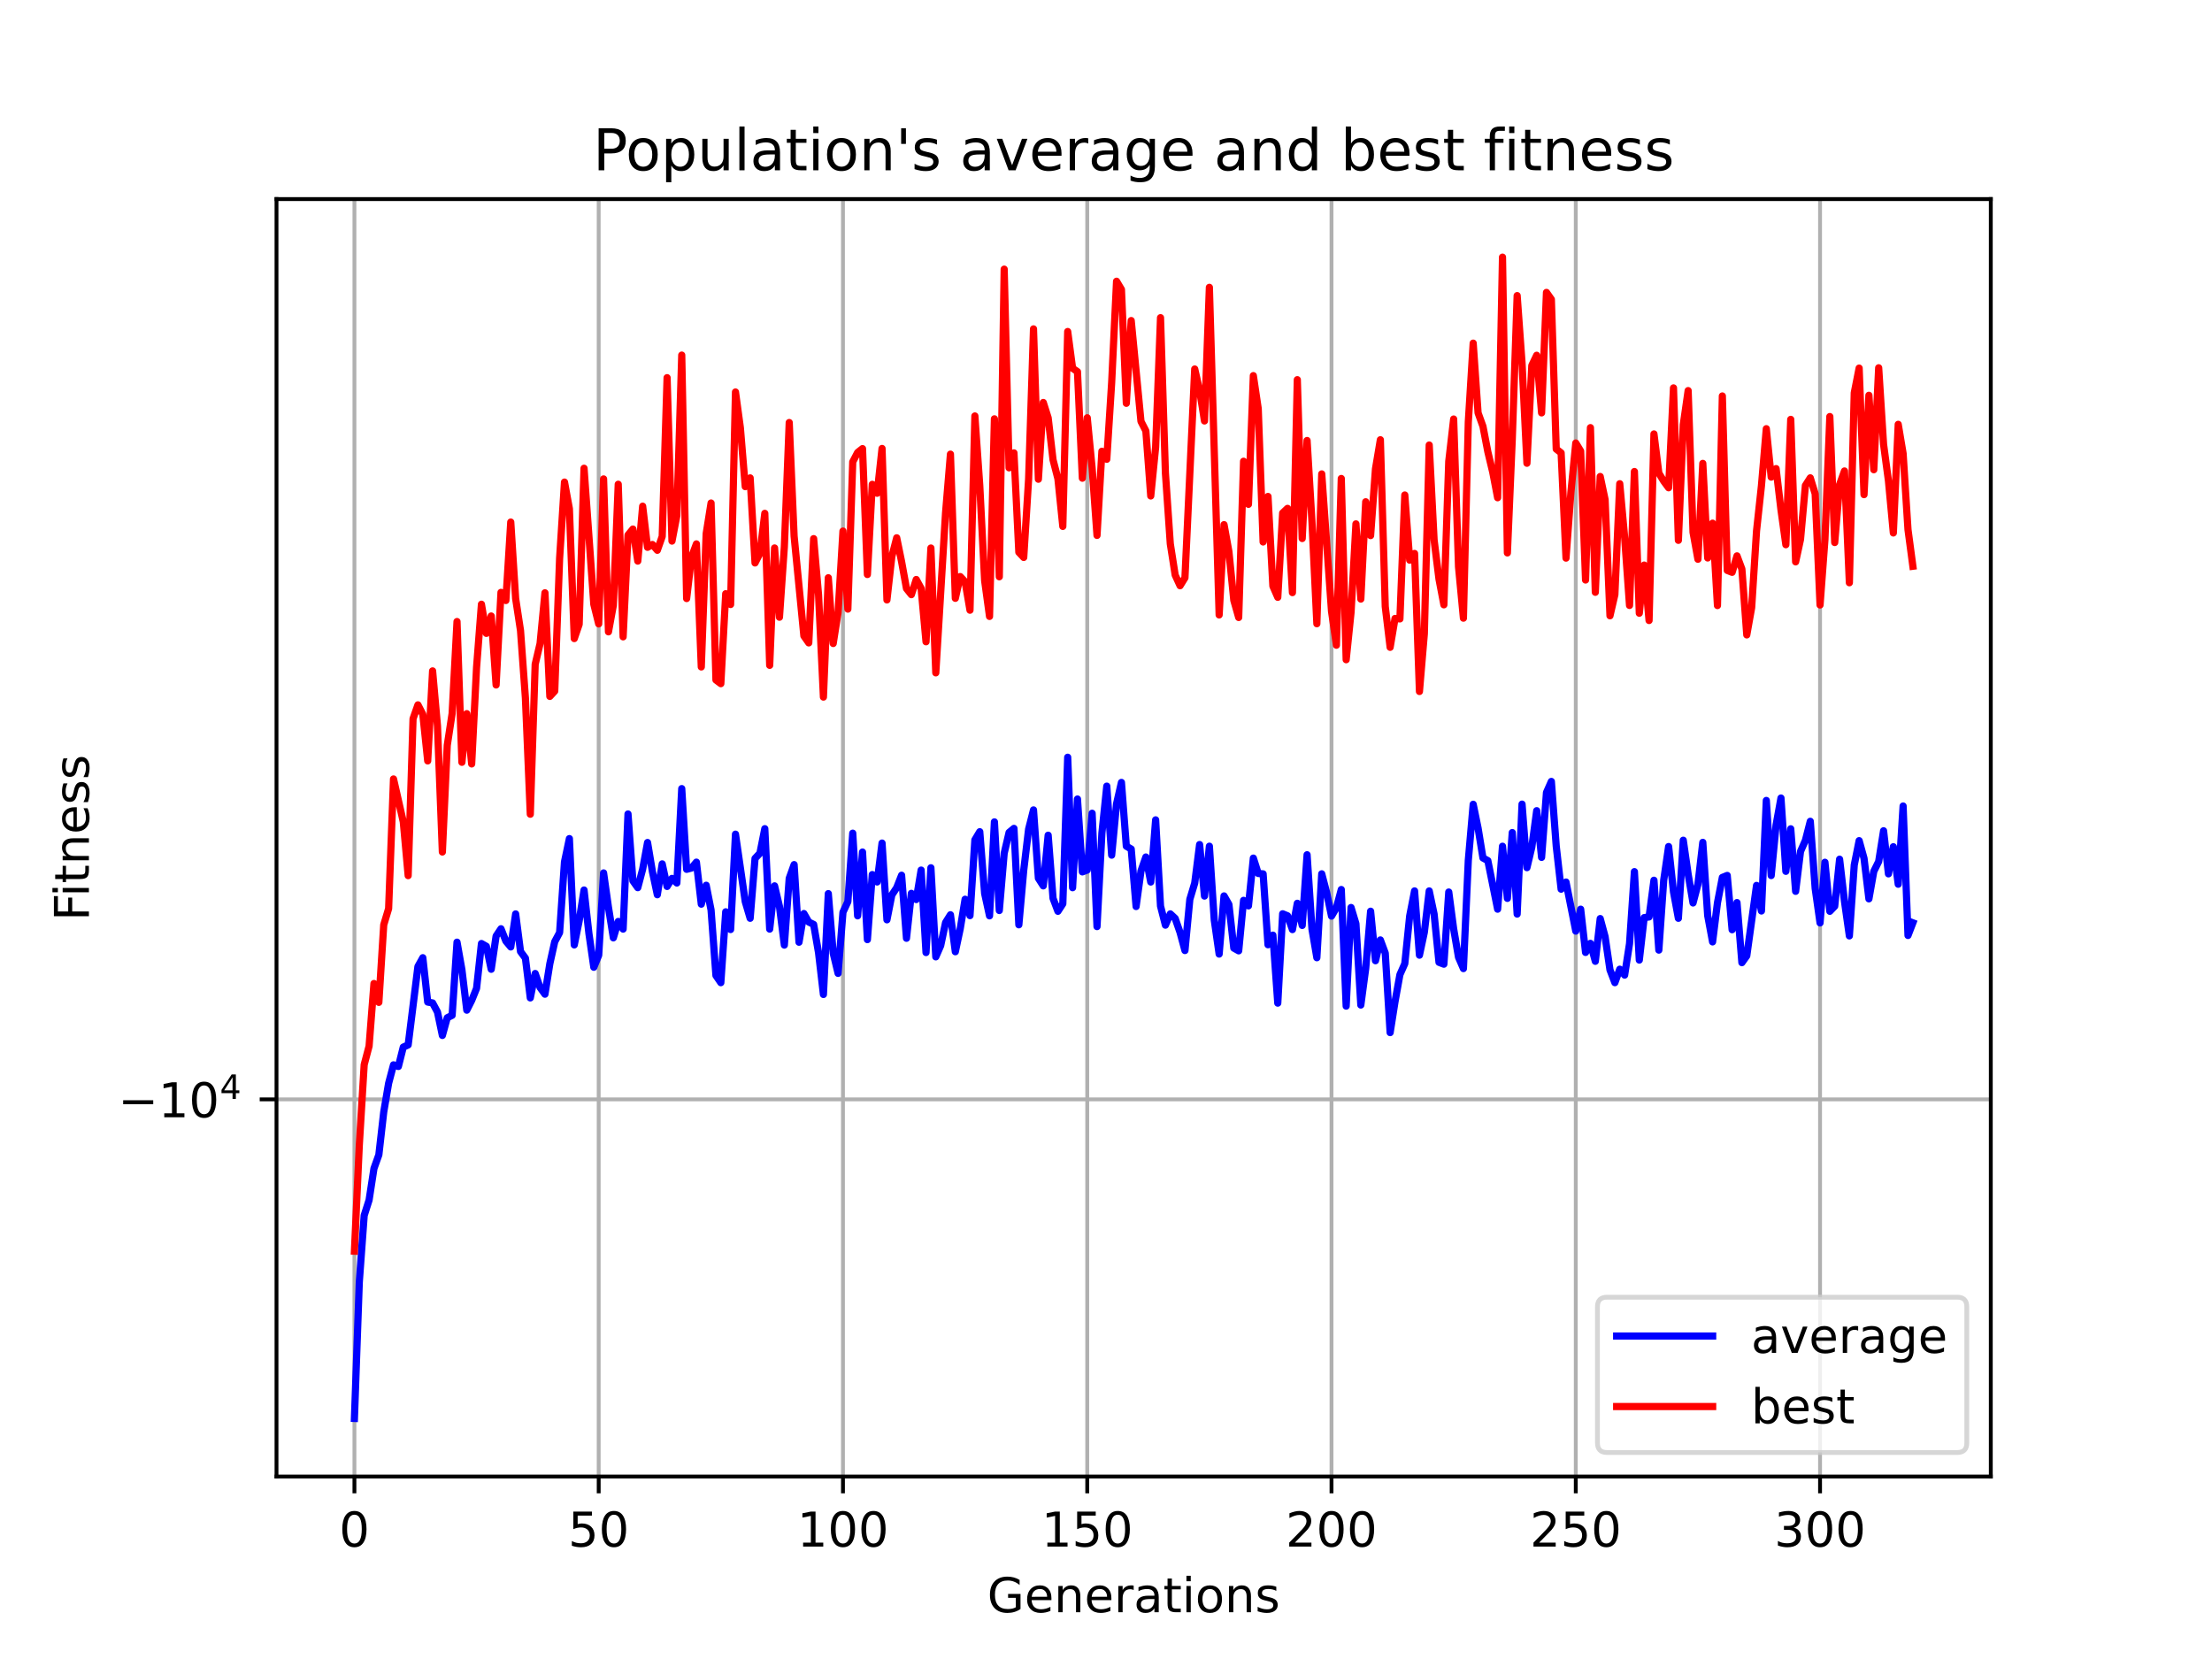 <?xml version="1.0" encoding="utf-8" standalone="no"?>
<!DOCTYPE svg PUBLIC "-//W3C//DTD SVG 1.1//EN"
  "http://www.w3.org/Graphics/SVG/1.1/DTD/svg11.dtd">
<!-- Created with matplotlib (https://matplotlib.org/) -->
<svg height="345.6pt" version="1.1" viewBox="0 0 460.8 345.6" width="460.8pt" xmlns="http://www.w3.org/2000/svg" xmlns:xlink="http://www.w3.org/1999/xlink">
 <defs>
  <style type="text/css">*{stroke-linecap:butt;stroke-linejoin:round;}</style>
 </defs>
 <g id="figure_1">
  <g id="patch_1">
   <path d="M 0 345.6 
L 460.8 345.6 
L 460.8 0 
L 0 0 
z
" style="fill:#ffffff;"/>
  </g>
  <g id="axes_1">
   <g id="patch_2">
    <path d="M 57.6 307.584 
L 414.72 307.584 
L 414.72 41.472 
L 57.6 41.472 
z
" style="fill:#ffffff;"/>
   </g>
   <g id="matplotlib.axis_1">
    <g id="xtick_1">
     <g id="line2d_1">
      <path clip-path="url(#p1fe6669556)" d="M 73.833 307.584 
L 73.833 41.472 
" style="fill:none;stroke:#b0b0b0;stroke-linecap:square;stroke-width:0.8;"/>
     </g>
     <g id="line2d_2">
      <defs>
       <path d="M 0 0 
L 0 3.5 
" id="m65b391c324" style="stroke:#000000;stroke-width:0.8;"/>
      </defs>
      <g>
       <use style="stroke:#000000;stroke-width:0.8;" x="73.833" xlink:href="#m65b391c324" y="307.584"/>
      </g>
     </g>
     <g id="text_1">
      <!-- 0 -->
      <g transform="translate(70.651 322.182)scale(0.1 -0.1)">
       <defs>
        <path d="M 31.781 66.406 
Q 24.172 66.406 20.328 58.906 
Q 16.5 51.422 16.5 36.375 
Q 16.5 21.391 20.328 13.891 
Q 24.172 6.391 31.781 6.391 
Q 39.453 6.391 43.281 13.891 
Q 47.125 21.391 47.125 36.375 
Q 47.125 51.422 43.281 58.906 
Q 39.453 66.406 31.781 66.406 
z
M 31.781 74.219 
Q 44.047 74.219 50.516 64.516 
Q 56.984 54.828 56.984 36.375 
Q 56.984 17.969 50.516 8.266 
Q 44.047 -1.422 31.781 -1.422 
Q 19.531 -1.422 13.062 8.266 
Q 6.594 17.969 6.594 36.375 
Q 6.594 54.828 13.062 64.516 
Q 19.531 74.219 31.781 74.219 
z
" id="DejaVuSans-48"/>
       </defs>
       <use xlink:href="#DejaVuSans-48"/>
      </g>
     </g>
    </g>
    <g id="xtick_2">
     <g id="line2d_3">
      <path clip-path="url(#p1fe6669556)" d="M 124.719 307.584 
L 124.719 41.472 
" style="fill:none;stroke:#b0b0b0;stroke-linecap:square;stroke-width:0.8;"/>
     </g>
     <g id="line2d_4">
      <g>
       <use style="stroke:#000000;stroke-width:0.8;" x="124.719" xlink:href="#m65b391c324" y="307.584"/>
      </g>
     </g>
     <g id="text_2">
      <!-- 50 -->
      <g transform="translate(118.357 322.182)scale(0.1 -0.1)">
       <defs>
        <path d="M 10.797 72.906 
L 49.516 72.906 
L 49.516 64.594 
L 19.828 64.594 
L 19.828 46.734 
Q 21.969 47.469 24.109 47.828 
Q 26.266 48.188 28.422 48.188 
Q 40.625 48.188 47.75 41.5 
Q 54.891 34.812 54.891 23.391 
Q 54.891 11.625 47.562 5.094 
Q 40.234 -1.422 26.906 -1.422 
Q 22.312 -1.422 17.547 -0.641 
Q 12.797 0.141 7.719 1.703 
L 7.719 11.625 
Q 12.109 9.234 16.797 8.062 
Q 21.484 6.891 26.703 6.891 
Q 35.156 6.891 40.078 11.328 
Q 45.016 15.766 45.016 23.391 
Q 45.016 31 40.078 35.438 
Q 35.156 39.891 26.703 39.891 
Q 22.75 39.891 18.812 39.016 
Q 14.891 38.141 10.797 36.281 
z
" id="DejaVuSans-53"/>
       </defs>
       <use xlink:href="#DejaVuSans-53"/>
       <use x="63.623" xlink:href="#DejaVuSans-48"/>
      </g>
     </g>
    </g>
    <g id="xtick_3">
     <g id="line2d_5">
      <path clip-path="url(#p1fe6669556)" d="M 175.605 307.584 
L 175.605 41.472 
" style="fill:none;stroke:#b0b0b0;stroke-linecap:square;stroke-width:0.8;"/>
     </g>
     <g id="line2d_6">
      <g>
       <use style="stroke:#000000;stroke-width:0.8;" x="175.605" xlink:href="#m65b391c324" y="307.584"/>
      </g>
     </g>
     <g id="text_3">
      <!-- 100 -->
      <g transform="translate(166.062 322.182)scale(0.1 -0.1)">
       <defs>
        <path d="M 12.406 8.297 
L 28.516 8.297 
L 28.516 63.922 
L 10.984 60.406 
L 10.984 69.391 
L 28.422 72.906 
L 38.281 72.906 
L 38.281 8.297 
L 54.391 8.297 
L 54.391 0 
L 12.406 0 
z
" id="DejaVuSans-49"/>
       </defs>
       <use xlink:href="#DejaVuSans-49"/>
       <use x="63.623" xlink:href="#DejaVuSans-48"/>
       <use x="127.246" xlink:href="#DejaVuSans-48"/>
      </g>
     </g>
    </g>
    <g id="xtick_4">
     <g id="line2d_7">
      <path clip-path="url(#p1fe6669556)" d="M 226.492 307.584 
L 226.492 41.472 
" style="fill:none;stroke:#b0b0b0;stroke-linecap:square;stroke-width:0.8;"/>
     </g>
     <g id="line2d_8">
      <g>
       <use style="stroke:#000000;stroke-width:0.8;" x="226.492" xlink:href="#m65b391c324" y="307.584"/>
      </g>
     </g>
     <g id="text_4">
      <!-- 150 -->
      <g transform="translate(216.948 322.182)scale(0.1 -0.1)">
       <use xlink:href="#DejaVuSans-49"/>
       <use x="63.623" xlink:href="#DejaVuSans-53"/>
       <use x="127.246" xlink:href="#DejaVuSans-48"/>
      </g>
     </g>
    </g>
    <g id="xtick_5">
     <g id="line2d_9">
      <path clip-path="url(#p1fe6669556)" d="M 277.378 307.584 
L 277.378 41.472 
" style="fill:none;stroke:#b0b0b0;stroke-linecap:square;stroke-width:0.8;"/>
     </g>
     <g id="line2d_10">
      <g>
       <use style="stroke:#000000;stroke-width:0.8;" x="277.378" xlink:href="#m65b391c324" y="307.584"/>
      </g>
     </g>
     <g id="text_5">
      <!-- 200 -->
      <g transform="translate(267.834 322.182)scale(0.1 -0.1)">
       <defs>
        <path d="M 19.188 8.297 
L 53.609 8.297 
L 53.609 0 
L 7.328 0 
L 7.328 8.297 
Q 12.938 14.109 22.625 23.891 
Q 32.328 33.688 34.812 36.531 
Q 39.547 41.844 41.422 45.531 
Q 43.312 49.219 43.312 52.781 
Q 43.312 58.594 39.234 62.25 
Q 35.156 65.922 28.609 65.922 
Q 23.969 65.922 18.812 64.312 
Q 13.672 62.703 7.812 59.422 
L 7.812 69.391 
Q 13.766 71.781 18.938 73 
Q 24.125 74.219 28.422 74.219 
Q 39.75 74.219 46.484 68.547 
Q 53.219 62.891 53.219 53.422 
Q 53.219 48.922 51.531 44.891 
Q 49.859 40.875 45.406 35.406 
Q 44.188 33.984 37.641 27.219 
Q 31.109 20.453 19.188 8.297 
z
" id="DejaVuSans-50"/>
       </defs>
       <use xlink:href="#DejaVuSans-50"/>
       <use x="63.623" xlink:href="#DejaVuSans-48"/>
       <use x="127.246" xlink:href="#DejaVuSans-48"/>
      </g>
     </g>
    </g>
    <g id="xtick_6">
     <g id="line2d_11">
      <path clip-path="url(#p1fe6669556)" d="M 328.264 307.584 
L 328.264 41.472 
" style="fill:none;stroke:#b0b0b0;stroke-linecap:square;stroke-width:0.8;"/>
     </g>
     <g id="line2d_12">
      <g>
       <use style="stroke:#000000;stroke-width:0.8;" x="328.264" xlink:href="#m65b391c324" y="307.584"/>
      </g>
     </g>
     <g id="text_6">
      <!-- 250 -->
      <g transform="translate(318.72 322.182)scale(0.1 -0.1)">
       <use xlink:href="#DejaVuSans-50"/>
       <use x="63.623" xlink:href="#DejaVuSans-53"/>
       <use x="127.246" xlink:href="#DejaVuSans-48"/>
      </g>
     </g>
    </g>
    <g id="xtick_7">
     <g id="line2d_13">
      <path clip-path="url(#p1fe6669556)" d="M 379.15 307.584 
L 379.15 41.472 
" style="fill:none;stroke:#b0b0b0;stroke-linecap:square;stroke-width:0.8;"/>
     </g>
     <g id="line2d_14">
      <g>
       <use style="stroke:#000000;stroke-width:0.8;" x="379.15" xlink:href="#m65b391c324" y="307.584"/>
      </g>
     </g>
     <g id="text_7">
      <!-- 300 -->
      <g transform="translate(369.607 322.182)scale(0.1 -0.1)">
       <defs>
        <path d="M 40.578 39.312 
Q 47.656 37.797 51.625 33 
Q 55.609 28.219 55.609 21.188 
Q 55.609 10.406 48.188 4.484 
Q 40.766 -1.422 27.094 -1.422 
Q 22.516 -1.422 17.656 -0.516 
Q 12.797 0.391 7.625 2.203 
L 7.625 11.719 
Q 11.719 9.328 16.594 8.109 
Q 21.484 6.891 26.812 6.891 
Q 36.078 6.891 40.938 10.547 
Q 45.797 14.203 45.797 21.188 
Q 45.797 27.641 41.281 31.266 
Q 36.766 34.906 28.719 34.906 
L 20.219 34.906 
L 20.219 43.016 
L 29.109 43.016 
Q 36.375 43.016 40.234 45.922 
Q 44.094 48.828 44.094 54.297 
Q 44.094 59.906 40.109 62.906 
Q 36.141 65.922 28.719 65.922 
Q 24.656 65.922 20.016 65.031 
Q 15.375 64.156 9.812 62.312 
L 9.812 71.094 
Q 15.438 72.656 20.344 73.438 
Q 25.25 74.219 29.594 74.219 
Q 40.828 74.219 47.359 69.109 
Q 53.906 64.016 53.906 55.328 
Q 53.906 49.266 50.438 45.094 
Q 46.969 40.922 40.578 39.312 
z
" id="DejaVuSans-51"/>
       </defs>
       <use xlink:href="#DejaVuSans-51"/>
       <use x="63.623" xlink:href="#DejaVuSans-48"/>
       <use x="127.246" xlink:href="#DejaVuSans-48"/>
      </g>
     </g>
    </g>
    <g id="text_8">
     <!-- Generations -->
     <g transform="translate(205.662 335.861)scale(0.1 -0.1)">
      <defs>
       <path d="M 59.516 10.406 
L 59.516 29.984 
L 43.406 29.984 
L 43.406 38.094 
L 69.281 38.094 
L 69.281 6.781 
Q 63.578 2.734 56.688 0.656 
Q 49.812 -1.422 42 -1.422 
Q 24.906 -1.422 15.25 8.562 
Q 5.609 18.562 5.609 36.375 
Q 5.609 54.25 15.25 64.234 
Q 24.906 74.219 42 74.219 
Q 49.125 74.219 55.547 72.453 
Q 61.969 70.703 67.391 67.281 
L 67.391 56.781 
Q 61.922 61.422 55.766 63.766 
Q 49.609 66.109 42.828 66.109 
Q 29.438 66.109 22.719 58.641 
Q 16.016 51.172 16.016 36.375 
Q 16.016 21.625 22.719 14.156 
Q 29.438 6.688 42.828 6.688 
Q 48.047 6.688 52.141 7.594 
Q 56.25 8.5 59.516 10.406 
z
" id="DejaVuSans-71"/>
       <path d="M 56.203 29.594 
L 56.203 25.203 
L 14.891 25.203 
Q 15.484 15.922 20.484 11.062 
Q 25.484 6.203 34.422 6.203 
Q 39.594 6.203 44.453 7.469 
Q 49.312 8.734 54.109 11.281 
L 54.109 2.781 
Q 49.266 0.734 44.188 -0.344 
Q 39.109 -1.422 33.891 -1.422 
Q 20.797 -1.422 13.156 6.188 
Q 5.516 13.812 5.516 26.812 
Q 5.516 40.234 12.766 48.109 
Q 20.016 56 32.328 56 
Q 43.359 56 49.781 48.891 
Q 56.203 41.797 56.203 29.594 
z
M 47.219 32.234 
Q 47.125 39.594 43.094 43.984 
Q 39.062 48.391 32.422 48.391 
Q 24.906 48.391 20.391 44.141 
Q 15.875 39.891 15.188 32.172 
z
" id="DejaVuSans-101"/>
       <path d="M 54.891 33.016 
L 54.891 0 
L 45.906 0 
L 45.906 32.719 
Q 45.906 40.484 42.875 44.328 
Q 39.844 48.188 33.797 48.188 
Q 26.516 48.188 22.312 43.547 
Q 18.109 38.922 18.109 30.906 
L 18.109 0 
L 9.078 0 
L 9.078 54.688 
L 18.109 54.688 
L 18.109 46.188 
Q 21.344 51.125 25.703 53.562 
Q 30.078 56 35.797 56 
Q 45.219 56 50.047 50.172 
Q 54.891 44.344 54.891 33.016 
z
" id="DejaVuSans-110"/>
       <path d="M 41.109 46.297 
Q 39.594 47.172 37.812 47.578 
Q 36.031 48 33.891 48 
Q 26.266 48 22.188 43.047 
Q 18.109 38.094 18.109 28.812 
L 18.109 0 
L 9.078 0 
L 9.078 54.688 
L 18.109 54.688 
L 18.109 46.188 
Q 20.953 51.172 25.484 53.578 
Q 30.031 56 36.531 56 
Q 37.453 56 38.578 55.875 
Q 39.703 55.766 41.062 55.516 
z
" id="DejaVuSans-114"/>
       <path d="M 34.281 27.484 
Q 23.391 27.484 19.188 25 
Q 14.984 22.516 14.984 16.5 
Q 14.984 11.719 18.141 8.906 
Q 21.297 6.109 26.703 6.109 
Q 34.188 6.109 38.703 11.406 
Q 43.219 16.703 43.219 25.484 
L 43.219 27.484 
z
M 52.203 31.203 
L 52.203 0 
L 43.219 0 
L 43.219 8.297 
Q 40.141 3.328 35.547 0.953 
Q 30.953 -1.422 24.312 -1.422 
Q 15.922 -1.422 10.953 3.297 
Q 6 8.016 6 15.922 
Q 6 25.141 12.172 29.828 
Q 18.359 34.516 30.609 34.516 
L 43.219 34.516 
L 43.219 35.406 
Q 43.219 41.609 39.141 45 
Q 35.062 48.391 27.688 48.391 
Q 23 48.391 18.547 47.266 
Q 14.109 46.141 10.016 43.891 
L 10.016 52.203 
Q 14.938 54.109 19.578 55.047 
Q 24.219 56 28.609 56 
Q 40.484 56 46.344 49.844 
Q 52.203 43.703 52.203 31.203 
z
" id="DejaVuSans-97"/>
       <path d="M 18.312 70.219 
L 18.312 54.688 
L 36.812 54.688 
L 36.812 47.703 
L 18.312 47.703 
L 18.312 18.016 
Q 18.312 11.328 20.141 9.422 
Q 21.969 7.516 27.594 7.516 
L 36.812 7.516 
L 36.812 0 
L 27.594 0 
Q 17.188 0 13.234 3.875 
Q 9.281 7.766 9.281 18.016 
L 9.281 47.703 
L 2.688 47.703 
L 2.688 54.688 
L 9.281 54.688 
L 9.281 70.219 
z
" id="DejaVuSans-116"/>
       <path d="M 9.422 54.688 
L 18.406 54.688 
L 18.406 0 
L 9.422 0 
z
M 9.422 75.984 
L 18.406 75.984 
L 18.406 64.594 
L 9.422 64.594 
z
" id="DejaVuSans-105"/>
       <path d="M 30.609 48.391 
Q 23.391 48.391 19.188 42.75 
Q 14.984 37.109 14.984 27.297 
Q 14.984 17.484 19.156 11.844 
Q 23.344 6.203 30.609 6.203 
Q 37.797 6.203 41.984 11.859 
Q 46.188 17.531 46.188 27.297 
Q 46.188 37.016 41.984 42.703 
Q 37.797 48.391 30.609 48.391 
z
M 30.609 56 
Q 42.328 56 49.016 48.375 
Q 55.719 40.766 55.719 27.297 
Q 55.719 13.875 49.016 6.219 
Q 42.328 -1.422 30.609 -1.422 
Q 18.844 -1.422 12.172 6.219 
Q 5.516 13.875 5.516 27.297 
Q 5.516 40.766 12.172 48.375 
Q 18.844 56 30.609 56 
z
" id="DejaVuSans-111"/>
       <path d="M 44.281 53.078 
L 44.281 44.578 
Q 40.484 46.531 36.375 47.5 
Q 32.281 48.484 27.875 48.484 
Q 21.188 48.484 17.844 46.438 
Q 14.5 44.391 14.5 40.281 
Q 14.5 37.156 16.891 35.375 
Q 19.281 33.594 26.516 31.984 
L 29.594 31.297 
Q 39.156 29.25 43.188 25.516 
Q 47.219 21.781 47.219 15.094 
Q 47.219 7.469 41.188 3.016 
Q 35.156 -1.422 24.609 -1.422 
Q 20.219 -1.422 15.453 -0.562 
Q 10.688 0.297 5.422 2 
L 5.422 11.281 
Q 10.406 8.688 15.234 7.391 
Q 20.062 6.109 24.812 6.109 
Q 31.156 6.109 34.562 8.281 
Q 37.984 10.453 37.984 14.406 
Q 37.984 18.062 35.516 20.016 
Q 33.062 21.969 24.703 23.781 
L 21.578 24.516 
Q 13.234 26.266 9.516 29.906 
Q 5.812 33.547 5.812 39.891 
Q 5.812 47.609 11.281 51.797 
Q 16.75 56 26.812 56 
Q 31.781 56 36.172 55.266 
Q 40.578 54.547 44.281 53.078 
z
" id="DejaVuSans-115"/>
      </defs>
      <use xlink:href="#DejaVuSans-71"/>
      <use x="77.49" xlink:href="#DejaVuSans-101"/>
      <use x="139.014" xlink:href="#DejaVuSans-110"/>
      <use x="202.393" xlink:href="#DejaVuSans-101"/>
      <use x="263.916" xlink:href="#DejaVuSans-114"/>
      <use x="305.029" xlink:href="#DejaVuSans-97"/>
      <use x="366.309" xlink:href="#DejaVuSans-116"/>
      <use x="405.518" xlink:href="#DejaVuSans-105"/>
      <use x="433.301" xlink:href="#DejaVuSans-111"/>
      <use x="494.482" xlink:href="#DejaVuSans-110"/>
      <use x="557.861" xlink:href="#DejaVuSans-115"/>
     </g>
    </g>
   </g>
   <g id="matplotlib.axis_2">
    <g id="ytick_1">
     <g id="line2d_15">
      <path clip-path="url(#p1fe6669556)" d="M 57.6 229.021 
L 414.72 229.021 
" style="fill:none;stroke:#b0b0b0;stroke-linecap:square;stroke-width:0.8;"/>
     </g>
     <g id="line2d_16">
      <defs>
       <path d="M 0 0 
L -3.5 0 
" id="mb88c813cca" style="stroke:#000000;stroke-width:0.8;"/>
      </defs>
      <g>
       <use style="stroke:#000000;stroke-width:0.8;" x="57.6" xlink:href="#mb88c813cca" y="229.021"/>
      </g>
     </g>
     <g id="text_9">
      <!-- $\mathdefault{-10^{4}}$ -->
      <g transform="translate(24.6 232.82)scale(0.1 -0.1)">
       <defs>
        <path d="M 10.594 35.5 
L 73.188 35.5 
L 73.188 27.203 
L 10.594 27.203 
z
" id="DejaVuSans-8722"/>
        <path d="M 37.797 64.312 
L 12.891 25.391 
L 37.797 25.391 
z
M 35.203 72.906 
L 47.609 72.906 
L 47.609 25.391 
L 58.016 25.391 
L 58.016 17.188 
L 47.609 17.188 
L 47.609 0 
L 37.797 0 
L 37.797 17.188 
L 4.891 17.188 
L 4.891 26.703 
z
" id="DejaVuSans-52"/>
       </defs>
       <use transform="translate(0 0.684)" xlink:href="#DejaVuSans-8722"/>
       <use transform="translate(83.789 0.684)" xlink:href="#DejaVuSans-49"/>
       <use transform="translate(147.412 0.684)" xlink:href="#DejaVuSans-48"/>
       <use transform="translate(211.992 38.966)scale(0.7)" xlink:href="#DejaVuSans-52"/>
      </g>
     </g>
    </g>
    <g id="text_10">
     <!-- Fitness -->
     <g transform="translate(18.52 191.845)rotate(-90)scale(0.1 -0.1)">
      <defs>
       <path d="M 9.812 72.906 
L 51.703 72.906 
L 51.703 64.594 
L 19.672 64.594 
L 19.672 43.109 
L 48.578 43.109 
L 48.578 34.812 
L 19.672 34.812 
L 19.672 0 
L 9.812 0 
z
" id="DejaVuSans-70"/>
      </defs>
      <use xlink:href="#DejaVuSans-70"/>
      <use x="50.27" xlink:href="#DejaVuSans-105"/>
      <use x="78.053" xlink:href="#DejaVuSans-116"/>
      <use x="117.262" xlink:href="#DejaVuSans-110"/>
      <use x="180.641" xlink:href="#DejaVuSans-101"/>
      <use x="242.164" xlink:href="#DejaVuSans-115"/>
      <use x="294.264" xlink:href="#DejaVuSans-115"/>
     </g>
    </g>
   </g>
   <g id="line2d_17">
    <path clip-path="url(#p1fe6669556)" d="M 73.833 295.488 
L 74.85 267.054 
L 75.868 253.194 
L 76.886 250.003 
L 77.904 243.405 
L 78.921 240.566 
L 79.939 231.656 
L 80.957 225.669 
L 81.975 221.827 
L 82.992 222.164 
L 84.01 218.132 
L 85.028 217.675 
L 87.063 201.332 
L 88.081 199.509 
L 89.099 208.747 
L 90.116 208.928 
L 91.134 210.827 
L 92.152 215.703 
L 93.17 212.017 
L 94.187 211.51 
L 95.205 196.273 
L 96.223 202.001 
L 97.24 210.436 
L 98.258 208.409 
L 99.276 205.893 
L 100.294 196.556 
L 101.311 197.131 
L 102.329 201.915 
L 103.347 194.998 
L 104.365 193.477 
L 105.382 196.044 
L 106.4 197.268 
L 107.418 190.384 
L 108.435 198.221 
L 109.453 199.601 
L 110.471 207.883 
L 111.489 202.798 
L 112.506 205.713 
L 113.524 207.108 
L 114.542 200.748 
L 115.559 196.18 
L 116.577 194.274 
L 117.595 179.535 
L 118.613 174.698 
L 119.63 196.841 
L 120.648 191.832 
L 121.666 185.406 
L 122.684 194.483 
L 123.701 201.496 
L 124.719 198.999 
L 125.737 181.845 
L 126.754 189.022 
L 127.772 195.368 
L 128.79 191.958 
L 129.808 193.546 
L 130.825 169.565 
L 131.843 183.486 
L 132.861 184.917 
L 133.879 181.053 
L 134.896 175.511 
L 135.914 181.599 
L 136.932 186.392 
L 137.949 179.961 
L 138.967 184.662 
L 139.985 182.988 
L 141.003 183.947 
L 142.02 164.281 
L 143.038 181.095 
L 144.056 180.826 
L 145.074 179.602 
L 146.091 188.354 
L 147.109 184.414 
L 148.127 189.572 
L 149.144 203.217 
L 150.162 204.708 
L 151.18 189.948 
L 152.198 193.638 
L 153.215 173.772 
L 155.251 187.84 
L 156.269 191.295 
L 157.286 178.831 
L 158.304 177.741 
L 159.322 172.631 
L 160.339 193.549 
L 161.357 184.541 
L 162.375 188.837 
L 163.393 196.876 
L 164.41 182.97 
L 165.428 180.116 
L 166.446 196.283 
L 167.464 190.306 
L 168.481 192.076 
L 169.499 192.578 
L 170.517 198.469 
L 171.534 207.168 
L 172.552 186.157 
L 173.57 198.563 
L 174.588 202.772 
L 175.605 190.026 
L 176.623 187.836 
L 177.641 173.567 
L 178.658 190.781 
L 179.676 177.498 
L 180.694 195.739 
L 181.712 182.19 
L 182.729 183.731 
L 183.747 175.629 
L 184.765 191.615 
L 185.783 186.455 
L 186.8 184.915 
L 187.818 182.327 
L 188.836 195.456 
L 189.853 186.101 
L 190.871 187.391 
L 191.889 181.255 
L 192.907 198.433 
L 193.924 180.774 
L 194.942 199.327 
L 195.96 196.995 
L 196.978 192.185 
L 197.995 190.563 
L 199.013 198.264 
L 200.031 193.479 
L 201.048 187.33 
L 202.066 190.742 
L 203.084 174.969 
L 204.102 173.26 
L 205.119 186.148 
L 206.137 190.787 
L 207.155 171.212 
L 208.173 189.675 
L 209.19 177.749 
L 210.208 173.418 
L 211.226 172.571 
L 212.243 192.651 
L 213.261 181.281 
L 214.279 172.716 
L 215.297 168.718 
L 216.314 182.952 
L 217.332 184.543 
L 218.35 173.99 
L 219.368 187.142 
L 220.385 189.84 
L 221.403 188.272 
L 222.421 157.75 
L 223.438 184.926 
L 224.456 166.45 
L 225.474 181.628 
L 226.492 181.246 
L 227.509 169.416 
L 228.527 193.026 
L 229.545 173.56 
L 230.563 163.766 
L 231.58 178.147 
L 232.598 167.435 
L 233.616 162.991 
L 234.633 176.275 
L 235.651 176.869 
L 236.669 188.843 
L 237.687 181.44 
L 238.704 178.531 
L 239.722 183.741 
L 240.74 170.793 
L 241.757 188.748 
L 242.775 192.726 
L 243.793 190.377 
L 244.811 191.324 
L 245.828 194.25 
L 246.846 198.017 
L 247.864 187.348 
L 248.882 183.961 
L 249.899 175.932 
L 250.917 186.667 
L 251.935 176.28 
L 252.952 191.669 
L 253.97 198.752 
L 254.988 186.633 
L 256.006 188.414 
L 257.023 197.506 
L 258.041 198.076 
L 259.059 187.562 
L 260.077 188.712 
L 261.094 178.758 
L 262.112 181.959 
L 263.13 182.041 
L 264.147 196.805 
L 265.165 194.807 
L 266.183 208.969 
L 267.201 190.357 
L 268.218 190.779 
L 269.236 193.647 
L 270.254 188.171 
L 271.272 192.786 
L 272.289 178.059 
L 273.307 193.546 
L 274.325 199.512 
L 275.342 182.034 
L 276.36 185.929 
L 277.378 190.841 
L 278.396 189.101 
L 279.413 185.304 
L 280.431 209.591 
L 281.449 189.048 
L 282.467 192.434 
L 283.484 209.367 
L 284.502 201.757 
L 285.52 189.823 
L 286.537 200.135 
L 287.555 195.806 
L 288.573 198.557 
L 289.591 215.111 
L 290.608 208.657 
L 291.626 203.038 
L 292.644 200.742 
L 293.662 190.81 
L 294.679 185.594 
L 295.697 198.981 
L 296.715 194.203 
L 297.732 185.597 
L 298.75 190.423 
L 299.768 200.468 
L 300.786 200.855 
L 301.803 185.824 
L 302.821 193.507 
L 303.839 199.426 
L 304.856 201.776 
L 305.874 179.233 
L 306.892 167.547 
L 307.91 172.51 
L 308.927 178.727 
L 309.945 179.287 
L 311.981 189.398 
L 312.998 176.286 
L 314.016 187.147 
L 315.034 173.437 
L 316.051 190.417 
L 317.069 167.517 
L 318.087 180.752 
L 319.105 176.465 
L 320.122 168.879 
L 321.14 178.609 
L 322.158 165.093 
L 323.176 162.788 
L 324.193 176.285 
L 325.211 185.231 
L 326.229 183.747 
L 328.264 193.967 
L 329.282 189.401 
L 330.3 198.41 
L 331.317 196.521 
L 332.335 200.256 
L 333.353 191.356 
L 334.371 195.127 
L 335.388 202.044 
L 336.406 204.705 
L 337.424 201.906 
L 338.441 203.13 
L 339.459 196.586 
L 340.477 181.58 
L 341.495 200.001 
L 342.512 191.158 
L 343.53 191.018 
L 344.548 183.373 
L 345.566 197.922 
L 346.583 183.341 
L 347.601 176.348 
L 348.619 185.801 
L 349.636 191.297 
L 350.654 175.034 
L 351.672 182.108 
L 352.69 188.103 
L 353.707 184.218 
L 354.725 175.48 
L 355.743 190.735 
L 356.761 196.213 
L 357.778 188.067 
L 358.796 182.785 
L 359.814 182.37 
L 360.831 193.679 
L 361.849 188.022 
L 362.867 200.539 
L 363.885 199.114 
L 365.92 184.448 
L 366.938 189.776 
L 367.955 166.748 
L 368.973 182.395 
L 369.991 171.862 
L 371.009 166.244 
L 372.026 181.511 
L 373.044 172.656 
L 374.062 185.679 
L 375.08 177.375 
L 376.097 175.061 
L 377.115 171.093 
L 378.133 185.081 
L 379.15 192.26 
L 380.168 179.628 
L 381.186 189.84 
L 382.204 188.782 
L 383.221 178.988 
L 384.239 187.788 
L 385.257 194.966 
L 386.275 180.203 
L 387.292 175.122 
L 388.31 178.808 
L 389.328 187.246 
L 390.345 181.523 
L 391.363 179.464 
L 392.381 173.066 
L 393.399 182.041 
L 394.416 176.39 
L 395.434 184.199 
L 396.452 167.907 
L 397.47 194.874 
L 398.487 192.237 
L 398.487 192.237 
" style="fill:none;stroke:#0000ff;stroke-linecap:square;stroke-width:1.5;"/>
   </g>
   <g id="line2d_18">
    <path clip-path="url(#p1fe6669556)" d="M 73.833 260.641 
L 74.85 238.555 
L 75.868 221.787 
L 76.886 217.929 
L 77.904 204.881 
L 78.921 208.811 
L 79.939 192.667 
L 80.957 189.279 
L 81.975 162.27 
L 84.01 171.198 
L 85.028 182.409 
L 86.045 149.725 
L 87.063 146.834 
L 88.081 148.811 
L 89.099 158.511 
L 90.116 139.759 
L 91.134 151.239 
L 92.152 177.488 
L 93.17 155.269 
L 94.187 148.639 
L 95.205 129.476 
L 96.223 158.799 
L 97.24 148.669 
L 98.258 159.141 
L 99.276 139.044 
L 100.294 125.873 
L 101.311 131.945 
L 102.329 128.324 
L 103.347 142.688 
L 104.365 123.404 
L 105.382 125.094 
L 106.4 108.757 
L 107.418 124.693 
L 108.435 131.371 
L 109.453 145.415 
L 110.471 169.618 
L 111.489 138.377 
L 112.506 134.068 
L 113.524 123.49 
L 114.542 145.073 
L 115.559 143.973 
L 116.577 116.324 
L 117.595 100.428 
L 118.613 105.982 
L 119.63 133.027 
L 120.648 130.058 
L 121.666 97.548 
L 123.701 125.889 
L 124.719 129.968 
L 125.737 99.769 
L 126.754 131.622 
L 127.772 126.085 
L 128.79 100.88 
L 129.808 132.664 
L 130.825 111.464 
L 131.843 110.214 
L 132.861 116.883 
L 133.879 105.45 
L 134.896 114.017 
L 135.914 113.43 
L 136.932 114.633 
L 137.949 111.751 
L 138.967 78.678 
L 139.985 112.718 
L 141.003 107.402 
L 142.02 73.974 
L 143.038 124.686 
L 144.056 116.031 
L 145.074 113.307 
L 146.091 138.938 
L 147.109 111.174 
L 148.127 104.787 
L 149.144 141.649 
L 150.162 142.419 
L 151.18 123.682 
L 152.198 125.928 
L 153.215 81.662 
L 154.233 89.125 
L 155.251 101.374 
L 156.269 99.556 
L 157.286 117.273 
L 158.304 115.263 
L 159.322 106.941 
L 160.339 138.6 
L 161.357 114.152 
L 162.375 128.579 
L 163.393 113.917 
L 164.41 88.021 
L 165.428 111.691 
L 167.464 132.474 
L 168.481 133.926 
L 169.499 112.21 
L 170.517 123.921 
L 171.534 145.215 
L 172.552 120.356 
L 173.57 134.052 
L 174.588 127.585 
L 175.605 110.633 
L 176.623 126.887 
L 177.641 96.214 
L 178.658 94.264 
L 179.676 93.454 
L 180.694 119.682 
L 181.712 100.898 
L 182.729 102.753 
L 183.747 93.423 
L 184.765 124.977 
L 185.783 115.948 
L 186.8 112.033 
L 187.818 117.008 
L 188.836 122.605 
L 189.853 123.878 
L 190.871 120.721 
L 191.889 122.579 
L 192.907 133.69 
L 193.924 114.164 
L 194.942 140.164 
L 196.978 106.807 
L 197.995 94.608 
L 199.013 124.64 
L 200.031 120.108 
L 201.048 121.192 
L 202.066 127.116 
L 203.084 86.654 
L 204.102 101.148 
L 205.119 120.984 
L 206.137 128.412 
L 207.155 87.249 
L 208.173 120.151 
L 209.19 56.07 
L 210.208 97.46 
L 211.226 94.345 
L 212.243 115.041 
L 213.261 116.126 
L 214.279 99.805 
L 215.297 68.512 
L 216.314 99.831 
L 217.332 83.846 
L 218.35 87.043 
L 219.368 95.797 
L 220.385 99.739 
L 221.403 109.659 
L 222.421 69.061 
L 223.438 76.719 
L 224.456 77.423 
L 225.474 99.617 
L 226.492 87.028 
L 227.509 97.528 
L 228.527 111.534 
L 229.545 94.009 
L 230.563 95.674 
L 231.58 79.704 
L 232.598 58.589 
L 233.616 60.302 
L 234.633 84.013 
L 235.651 66.777 
L 237.687 87.783 
L 238.704 89.765 
L 239.722 103.318 
L 240.74 93.155 
L 241.757 66.18 
L 242.775 98.502 
L 243.793 113.276 
L 244.811 119.792 
L 245.828 122.018 
L 246.846 120.365 
L 248.882 76.871 
L 249.899 81.329 
L 250.917 87.694 
L 251.935 59.855 
L 253.97 128.103 
L 254.988 109.294 
L 256.006 114.918 
L 257.023 125.054 
L 258.041 128.635 
L 259.059 96.088 
L 260.077 105.06 
L 261.094 78.252 
L 262.112 85.116 
L 263.13 112.902 
L 264.147 103.419 
L 265.165 122.105 
L 266.183 124.432 
L 267.201 106.868 
L 268.218 105.903 
L 269.236 123.451 
L 270.254 79.097 
L 271.272 112.181 
L 272.289 91.763 
L 273.307 108.688 
L 274.325 129.937 
L 275.342 98.726 
L 277.378 127.316 
L 278.396 134.407 
L 279.413 99.678 
L 280.431 137.431 
L 281.449 127.55 
L 282.467 109.133 
L 283.484 124.797 
L 284.502 104.528 
L 285.52 111.573 
L 286.537 97.677 
L 287.555 91.607 
L 288.573 126.349 
L 289.591 134.848 
L 290.608 128.832 
L 291.626 128.93 
L 292.644 103.117 
L 293.662 116.692 
L 294.679 115.295 
L 295.697 144.05 
L 296.715 132.023 
L 297.732 92.707 
L 298.75 112.498 
L 299.768 120.644 
L 300.786 125.993 
L 301.803 96.106 
L 302.821 87.29 
L 303.839 118.086 
L 304.856 128.775 
L 305.874 87.917 
L 306.892 71.482 
L 307.91 86.014 
L 308.927 88.823 
L 309.945 94.119 
L 310.963 98.38 
L 311.981 103.689 
L 312.998 53.568 
L 314.016 115.183 
L 315.034 91.457 
L 316.051 61.582 
L 317.069 75.626 
L 318.087 96.503 
L 319.105 76.128 
L 320.122 74.011 
L 321.14 86.011 
L 322.158 60.914 
L 323.176 62.362 
L 324.193 93.546 
L 325.211 94.342 
L 326.229 116.265 
L 327.246 102.591 
L 328.264 92.285 
L 329.282 93.967 
L 330.3 120.827 
L 331.317 89.086 
L 332.335 123.383 
L 333.353 99.262 
L 334.371 104.071 
L 335.388 128.279 
L 336.406 123.874 
L 337.424 100.768 
L 338.441 111.945 
L 339.459 126.124 
L 340.477 98.228 
L 341.495 127.745 
L 342.512 117.714 
L 343.53 129.263 
L 344.548 90.398 
L 345.566 98.56 
L 346.583 100.229 
L 347.601 101.609 
L 348.619 80.807 
L 349.636 112.561 
L 350.654 88.466 
L 351.672 81.373 
L 352.69 110.887 
L 353.707 116.502 
L 354.725 96.534 
L 355.743 116.233 
L 356.761 108.986 
L 357.778 126.147 
L 358.796 82.488 
L 359.814 118.825 
L 360.831 119.225 
L 361.849 115.797 
L 362.867 118.539 
L 363.885 132.263 
L 364.902 126.579 
L 365.92 110.594 
L 366.938 101.212 
L 367.955 89.307 
L 368.973 99.389 
L 369.991 97.621 
L 371.009 106.204 
L 372.026 113.473 
L 373.044 87.365 
L 374.062 117.041 
L 375.08 112.356 
L 376.097 101.139 
L 377.115 99.543 
L 378.133 102.873 
L 379.15 126.032 
L 380.168 112.402 
L 381.186 86.777 
L 382.204 113.019 
L 383.221 100.94 
L 384.239 98.113 
L 385.257 121.397 
L 386.275 81.838 
L 387.292 76.682 
L 388.31 103.042 
L 389.328 82.346 
L 390.345 97.852 
L 391.363 76.618 
L 392.381 92.575 
L 393.399 100.17 
L 394.416 111.024 
L 395.434 88.398 
L 396.452 94.475 
L 397.47 110.336 
L 398.487 117.962 
L 398.487 117.962 
" style="fill:none;stroke:#ff0000;stroke-linecap:square;stroke-width:1.5;"/>
   </g>
   <g id="patch_3">
    <path d="M 57.6 307.584 
L 57.6 41.472 
" style="fill:none;stroke:#000000;stroke-linecap:square;stroke-linejoin:miter;stroke-width:0.8;"/>
   </g>
   <g id="patch_4">
    <path d="M 414.72 307.584 
L 414.72 41.472 
" style="fill:none;stroke:#000000;stroke-linecap:square;stroke-linejoin:miter;stroke-width:0.8;"/>
   </g>
   <g id="patch_5">
    <path d="M 57.6 307.584 
L 414.72 307.584 
" style="fill:none;stroke:#000000;stroke-linecap:square;stroke-linejoin:miter;stroke-width:0.8;"/>
   </g>
   <g id="patch_6">
    <path d="M 57.6 41.472 
L 414.72 41.472 
" style="fill:none;stroke:#000000;stroke-linecap:square;stroke-linejoin:miter;stroke-width:0.8;"/>
   </g>
   <g id="text_11">
    <!-- Population's average and best fitness -->
    <g transform="translate(123.53 35.472)scale(0.12 -0.12)">
     <defs>
      <path d="M 19.672 64.797 
L 19.672 37.406 
L 32.078 37.406 
Q 38.969 37.406 42.719 40.969 
Q 46.484 44.531 46.484 51.125 
Q 46.484 57.672 42.719 61.234 
Q 38.969 64.797 32.078 64.797 
z
M 9.812 72.906 
L 32.078 72.906 
Q 44.344 72.906 50.609 67.359 
Q 56.891 61.812 56.891 51.125 
Q 56.891 40.328 50.609 34.812 
Q 44.344 29.297 32.078 29.297 
L 19.672 29.297 
L 19.672 0 
L 9.812 0 
z
" id="DejaVuSans-80"/>
      <path d="M 18.109 8.203 
L 18.109 -20.797 
L 9.078 -20.797 
L 9.078 54.688 
L 18.109 54.688 
L 18.109 46.391 
Q 20.953 51.266 25.266 53.625 
Q 29.594 56 35.594 56 
Q 45.562 56 51.781 48.094 
Q 58.016 40.188 58.016 27.297 
Q 58.016 14.406 51.781 6.484 
Q 45.562 -1.422 35.594 -1.422 
Q 29.594 -1.422 25.266 0.953 
Q 20.953 3.328 18.109 8.203 
z
M 48.688 27.297 
Q 48.688 37.203 44.609 42.844 
Q 40.531 48.484 33.406 48.484 
Q 26.266 48.484 22.188 42.844 
Q 18.109 37.203 18.109 27.297 
Q 18.109 17.391 22.188 11.75 
Q 26.266 6.109 33.406 6.109 
Q 40.531 6.109 44.609 11.75 
Q 48.688 17.391 48.688 27.297 
z
" id="DejaVuSans-112"/>
      <path d="M 8.5 21.578 
L 8.5 54.688 
L 17.484 54.688 
L 17.484 21.922 
Q 17.484 14.156 20.5 10.266 
Q 23.531 6.391 29.594 6.391 
Q 36.859 6.391 41.078 11.031 
Q 45.312 15.672 45.312 23.688 
L 45.312 54.688 
L 54.297 54.688 
L 54.297 0 
L 45.312 0 
L 45.312 8.406 
Q 42.047 3.422 37.719 1 
Q 33.406 -1.422 27.688 -1.422 
Q 18.266 -1.422 13.375 4.438 
Q 8.5 10.297 8.5 21.578 
z
M 31.109 56 
z
" id="DejaVuSans-117"/>
      <path d="M 9.422 75.984 
L 18.406 75.984 
L 18.406 0 
L 9.422 0 
z
" id="DejaVuSans-108"/>
      <path d="M 17.922 72.906 
L 17.922 45.797 
L 9.625 45.797 
L 9.625 72.906 
z
" id="DejaVuSans-39"/>
      <path id="DejaVuSans-32"/>
      <path d="M 2.984 54.688 
L 12.5 54.688 
L 29.594 8.797 
L 46.688 54.688 
L 56.203 54.688 
L 35.688 0 
L 23.484 0 
z
" id="DejaVuSans-118"/>
      <path d="M 45.406 27.984 
Q 45.406 37.75 41.375 43.109 
Q 37.359 48.484 30.078 48.484 
Q 22.859 48.484 18.828 43.109 
Q 14.797 37.75 14.797 27.984 
Q 14.797 18.266 18.828 12.891 
Q 22.859 7.516 30.078 7.516 
Q 37.359 7.516 41.375 12.891 
Q 45.406 18.266 45.406 27.984 
z
M 54.391 6.781 
Q 54.391 -7.172 48.188 -13.984 
Q 42 -20.797 29.203 -20.797 
Q 24.469 -20.797 20.266 -20.094 
Q 16.062 -19.391 12.109 -17.922 
L 12.109 -9.188 
Q 16.062 -11.328 19.922 -12.344 
Q 23.781 -13.375 27.781 -13.375 
Q 36.625 -13.375 41.016 -8.766 
Q 45.406 -4.156 45.406 5.172 
L 45.406 9.625 
Q 42.625 4.781 38.281 2.391 
Q 33.938 0 27.875 0 
Q 17.828 0 11.672 7.656 
Q 5.516 15.328 5.516 27.984 
Q 5.516 40.672 11.672 48.328 
Q 17.828 56 27.875 56 
Q 33.938 56 38.281 53.609 
Q 42.625 51.219 45.406 46.391 
L 45.406 54.688 
L 54.391 54.688 
z
" id="DejaVuSans-103"/>
      <path d="M 45.406 46.391 
L 45.406 75.984 
L 54.391 75.984 
L 54.391 0 
L 45.406 0 
L 45.406 8.203 
Q 42.578 3.328 38.25 0.953 
Q 33.938 -1.422 27.875 -1.422 
Q 17.969 -1.422 11.734 6.484 
Q 5.516 14.406 5.516 27.297 
Q 5.516 40.188 11.734 48.094 
Q 17.969 56 27.875 56 
Q 33.938 56 38.25 53.625 
Q 42.578 51.266 45.406 46.391 
z
M 14.797 27.297 
Q 14.797 17.391 18.875 11.75 
Q 22.953 6.109 30.078 6.109 
Q 37.203 6.109 41.297 11.75 
Q 45.406 17.391 45.406 27.297 
Q 45.406 37.203 41.297 42.844 
Q 37.203 48.484 30.078 48.484 
Q 22.953 48.484 18.875 42.844 
Q 14.797 37.203 14.797 27.297 
z
" id="DejaVuSans-100"/>
      <path d="M 48.688 27.297 
Q 48.688 37.203 44.609 42.844 
Q 40.531 48.484 33.406 48.484 
Q 26.266 48.484 22.188 42.844 
Q 18.109 37.203 18.109 27.297 
Q 18.109 17.391 22.188 11.75 
Q 26.266 6.109 33.406 6.109 
Q 40.531 6.109 44.609 11.75 
Q 48.688 17.391 48.688 27.297 
z
M 18.109 46.391 
Q 20.953 51.266 25.266 53.625 
Q 29.594 56 35.594 56 
Q 45.562 56 51.781 48.094 
Q 58.016 40.188 58.016 27.297 
Q 58.016 14.406 51.781 6.484 
Q 45.562 -1.422 35.594 -1.422 
Q 29.594 -1.422 25.266 0.953 
Q 20.953 3.328 18.109 8.203 
L 18.109 0 
L 9.078 0 
L 9.078 75.984 
L 18.109 75.984 
z
" id="DejaVuSans-98"/>
      <path d="M 37.109 75.984 
L 37.109 68.5 
L 28.516 68.5 
Q 23.688 68.5 21.797 66.547 
Q 19.922 64.594 19.922 59.516 
L 19.922 54.688 
L 34.719 54.688 
L 34.719 47.703 
L 19.922 47.703 
L 19.922 0 
L 10.891 0 
L 10.891 47.703 
L 2.297 47.703 
L 2.297 54.688 
L 10.891 54.688 
L 10.891 58.5 
Q 10.891 67.625 15.141 71.797 
Q 19.391 75.984 28.609 75.984 
z
" id="DejaVuSans-102"/>
     </defs>
     <use xlink:href="#DejaVuSans-80"/>
     <use x="56.678" xlink:href="#DejaVuSans-111"/>
     <use x="117.859" xlink:href="#DejaVuSans-112"/>
     <use x="181.336" xlink:href="#DejaVuSans-117"/>
     <use x="244.715" xlink:href="#DejaVuSans-108"/>
     <use x="272.498" xlink:href="#DejaVuSans-97"/>
     <use x="333.777" xlink:href="#DejaVuSans-116"/>
     <use x="372.986" xlink:href="#DejaVuSans-105"/>
     <use x="400.77" xlink:href="#DejaVuSans-111"/>
     <use x="461.951" xlink:href="#DejaVuSans-110"/>
     <use x="525.33" xlink:href="#DejaVuSans-39"/>
     <use x="552.82" xlink:href="#DejaVuSans-115"/>
     <use x="604.92" xlink:href="#DejaVuSans-32"/>
     <use x="636.707" xlink:href="#DejaVuSans-97"/>
     <use x="697.986" xlink:href="#DejaVuSans-118"/>
     <use x="757.166" xlink:href="#DejaVuSans-101"/>
     <use x="818.689" xlink:href="#DejaVuSans-114"/>
     <use x="859.803" xlink:href="#DejaVuSans-97"/>
     <use x="921.082" xlink:href="#DejaVuSans-103"/>
     <use x="984.559" xlink:href="#DejaVuSans-101"/>
     <use x="1046.082" xlink:href="#DejaVuSans-32"/>
     <use x="1077.869" xlink:href="#DejaVuSans-97"/>
     <use x="1139.148" xlink:href="#DejaVuSans-110"/>
     <use x="1202.527" xlink:href="#DejaVuSans-100"/>
     <use x="1266.004" xlink:href="#DejaVuSans-32"/>
     <use x="1297.791" xlink:href="#DejaVuSans-98"/>
     <use x="1361.268" xlink:href="#DejaVuSans-101"/>
     <use x="1422.791" xlink:href="#DejaVuSans-115"/>
     <use x="1474.891" xlink:href="#DejaVuSans-116"/>
     <use x="1514.1" xlink:href="#DejaVuSans-32"/>
     <use x="1545.887" xlink:href="#DejaVuSans-102"/>
     <use x="1581.092" xlink:href="#DejaVuSans-105"/>
     <use x="1608.875" xlink:href="#DejaVuSans-116"/>
     <use x="1648.084" xlink:href="#DejaVuSans-110"/>
     <use x="1711.463" xlink:href="#DejaVuSans-101"/>
     <use x="1772.986" xlink:href="#DejaVuSans-115"/>
     <use x="1825.086" xlink:href="#DejaVuSans-115"/>
    </g>
   </g>
   <g id="legend_1">
    <g id="patch_7">
     <path d="M 334.779 302.584 
L 407.72 302.584 
Q 409.72 302.584 409.72 300.584 
L 409.72 272.228 
Q 409.72 270.228 407.72 270.228 
L 334.779 270.228 
Q 332.779 270.228 332.779 272.228 
L 332.779 300.584 
Q 332.779 302.584 334.779 302.584 
z
" style="fill:#ffffff;opacity:0.8;stroke:#cccccc;stroke-linejoin:miter;"/>
    </g>
    <g id="line2d_19">
     <path d="M 336.779 278.326 
L 356.779 278.326 
" style="fill:none;stroke:#0000ff;stroke-linecap:square;stroke-width:1.5;"/>
    </g>
    <g id="line2d_20"/>
    <g id="text_12">
     <!-- average -->
     <g transform="translate(364.779 281.826)scale(0.1 -0.1)">
      <use xlink:href="#DejaVuSans-97"/>
      <use x="61.279" xlink:href="#DejaVuSans-118"/>
      <use x="120.459" xlink:href="#DejaVuSans-101"/>
      <use x="181.982" xlink:href="#DejaVuSans-114"/>
      <use x="223.096" xlink:href="#DejaVuSans-97"/>
      <use x="284.375" xlink:href="#DejaVuSans-103"/>
      <use x="347.852" xlink:href="#DejaVuSans-101"/>
     </g>
    </g>
    <g id="line2d_21">
     <path d="M 336.779 293.004 
L 356.779 293.004 
" style="fill:none;stroke:#ff0000;stroke-linecap:square;stroke-width:1.5;"/>
    </g>
    <g id="line2d_22"/>
    <g id="text_13">
     <!-- best -->
     <g transform="translate(364.779 296.504)scale(0.1 -0.1)">
      <use xlink:href="#DejaVuSans-98"/>
      <use x="63.477" xlink:href="#DejaVuSans-101"/>
      <use x="125" xlink:href="#DejaVuSans-115"/>
      <use x="177.1" xlink:href="#DejaVuSans-116"/>
     </g>
    </g>
   </g>
  </g>
 </g>
 <defs>
  <clipPath id="p1fe6669556">
   <rect height="266.112" width="357.12" x="57.6" y="41.472"/>
  </clipPath>
 </defs>
</svg>
